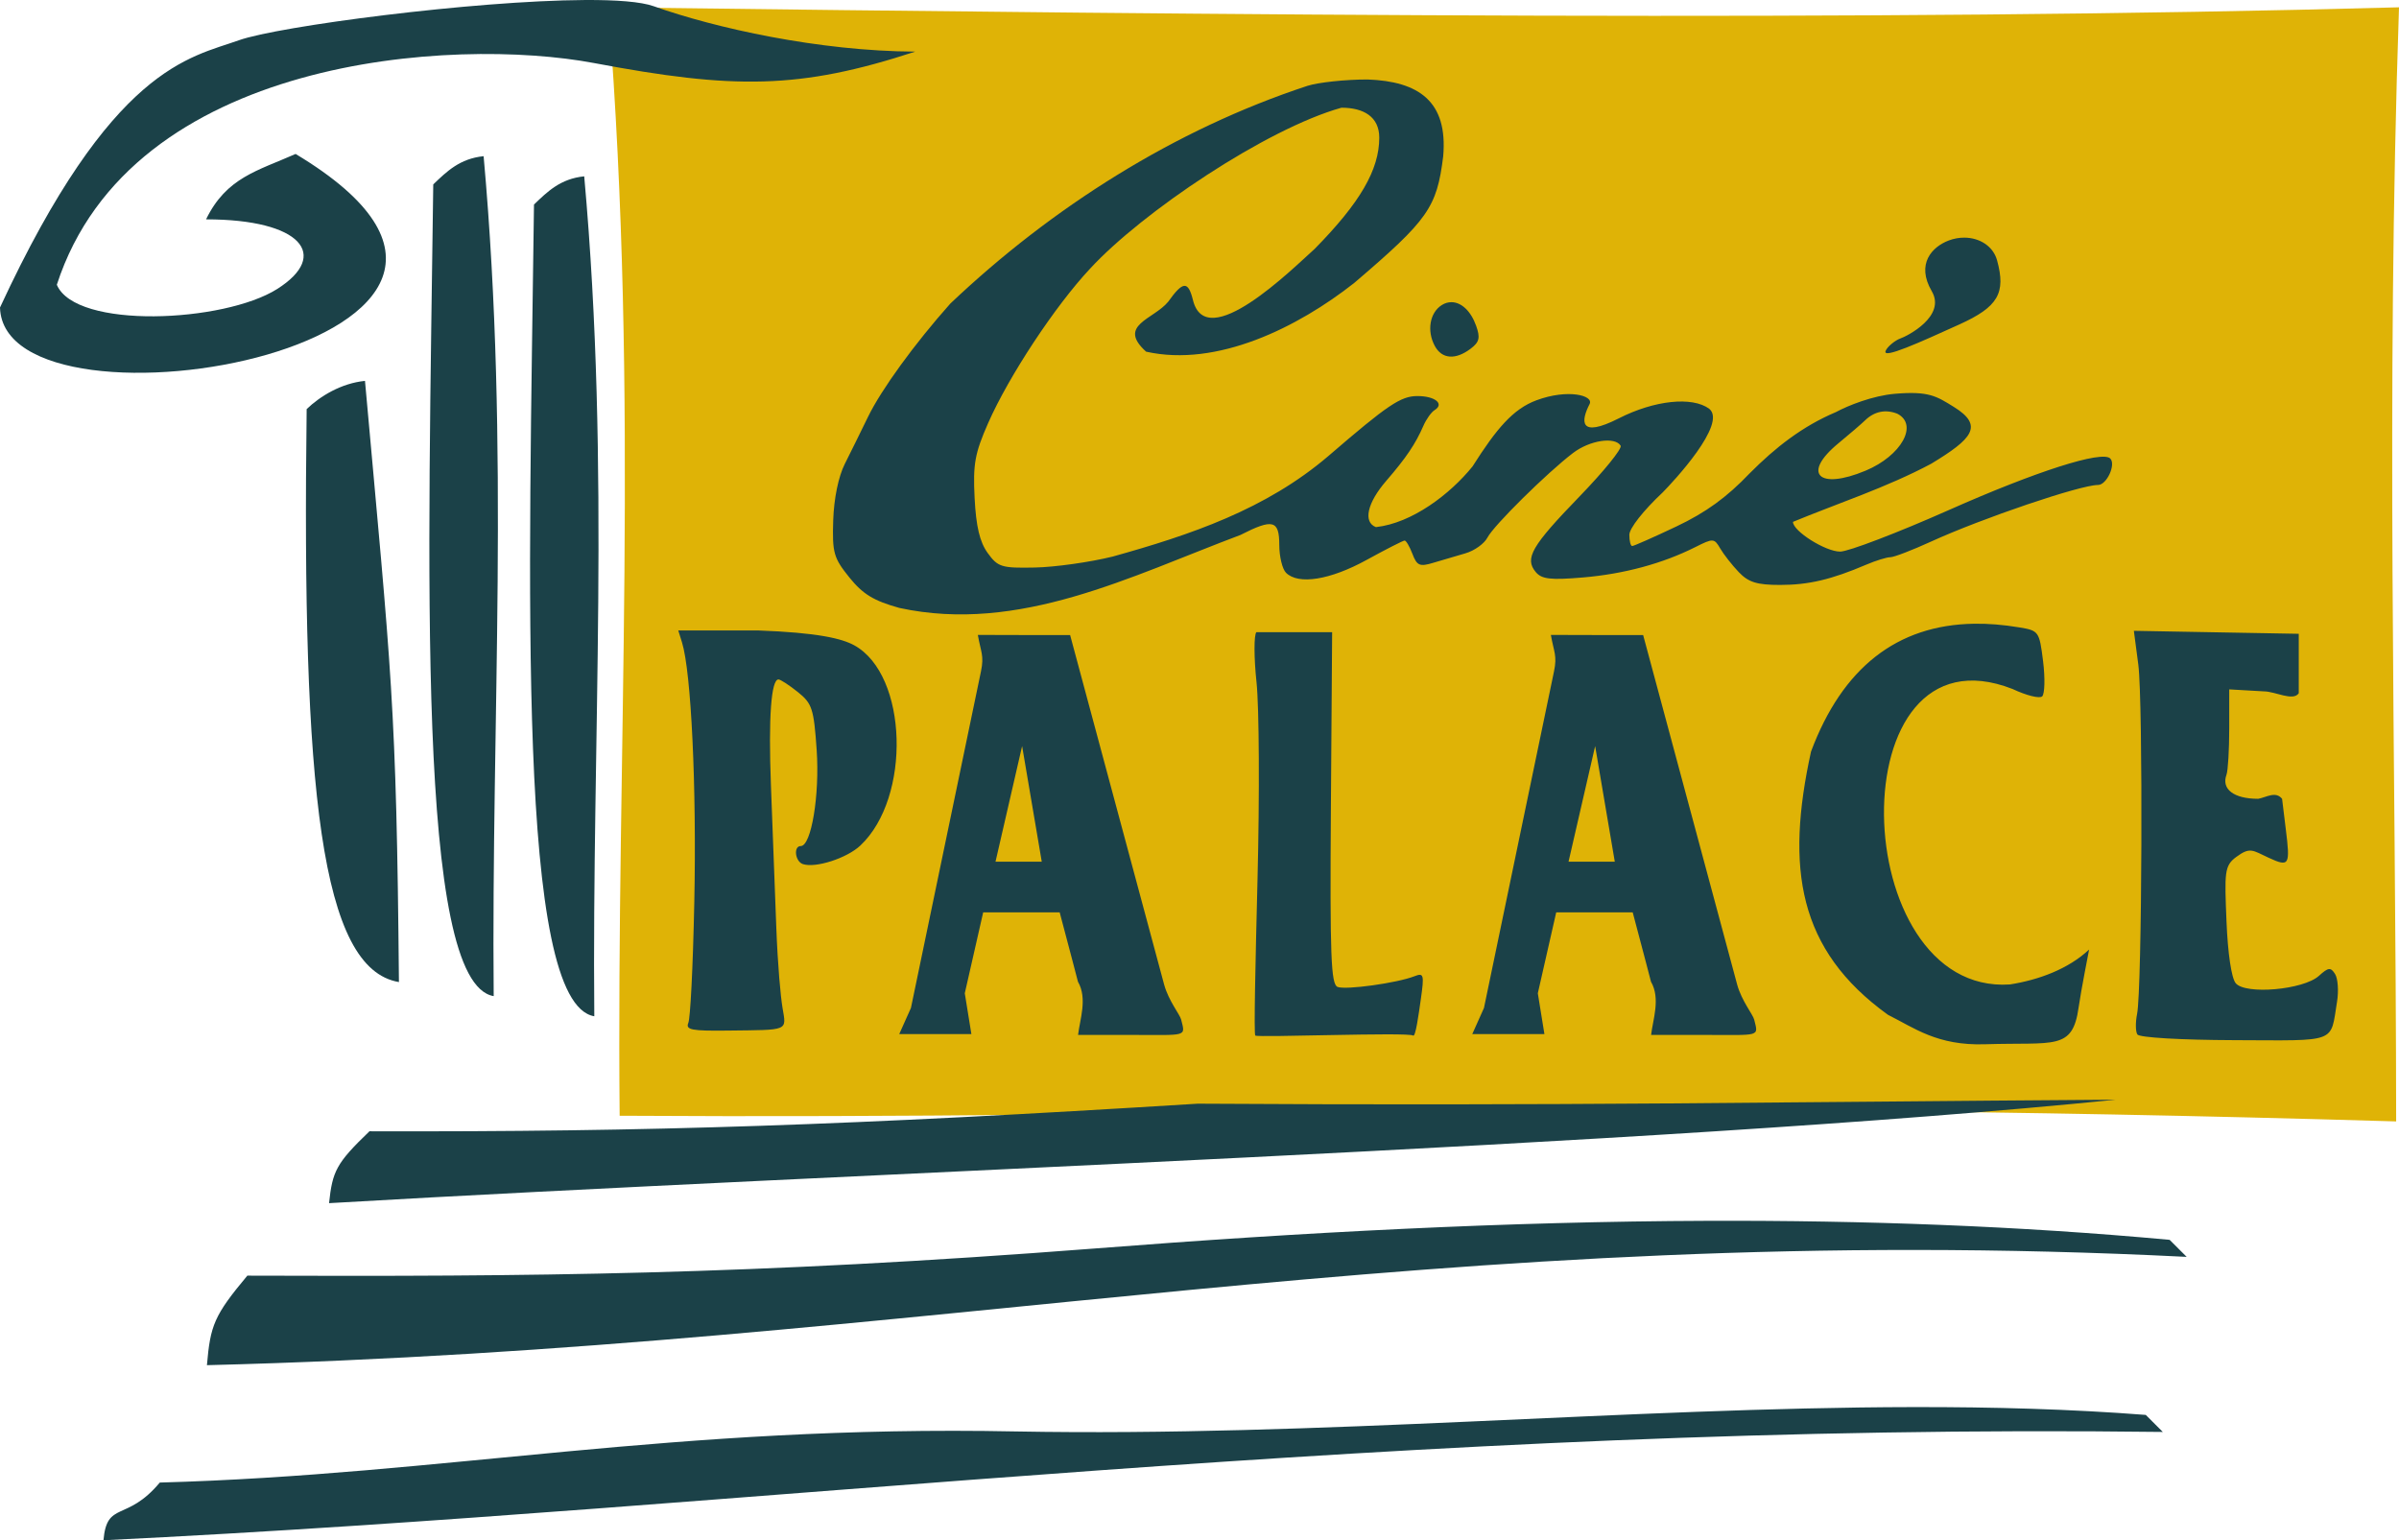 <?xml version="1.0" encoding="UTF-8" standalone="no"?>
<!-- Created with Inkscape (http://www.inkscape.org/) -->
<svg
   xmlns:svg="http://www.w3.org/2000/svg"
   xmlns="http://www.w3.org/2000/svg"
   version="1.0"
   width="602.857"
   height="387.097"
   id="svg2">
  <defs
     id="defs4" />
  <g
     transform="translate(-201.429,-110.525)"
     id="layer1">
    <g
       id="g3223">
      <path
         d="M 357.143,390.934 C 503.471,391.855 601.486,386.372 803.571,392.362 C 803.507,299.483 800.963,210.322 804.286,112.362 C 671.536,116.013 511.304,114.311 354.286,112.362 C 362.188,212.169 356.273,298.159 357.143,390.934 z"
         id="path3197"
         style="fill:#dfb306;fill-opacity:1;fill-rule:evenodd;stroke:none;stroke-width:1px;stroke-linecap:butt;stroke-linejoin:miter;stroke-opacity:1" />
      <path
         d="M 545.094,130.5 C 539.531,130.5 532.742,131.222 530,132.094 C 496.649,143.055 465.716,162.667 440.25,186.812 C 431.277,196.884 422.912,208.397 419.562,215.281 C 417.783,218.939 415.154,224.278 413.719,227.125 C 412.129,230.279 410.991,235.801 410.812,241.281 C 410.546,249.471 410.93,250.761 414.875,255.656 C 418.272,259.871 420.983,261.511 427.438,263.312 C 457.597,269.827 485.602,255.318 513.156,244.969 C 521.268,240.831 522.906,241.229 522.906,247.469 C 522.906,250.386 523.672,253.547 524.594,254.469 C 527.69,257.565 535.671,256.292 544.844,251.25 C 549.733,248.563 554.03,246.375 554.406,246.375 C 554.783,246.375 555.665,247.882 556.375,249.75 C 557.495,252.697 558.2,253.002 561.594,251.969 C 563.744,251.314 567.369,250.244 569.656,249.594 C 571.943,248.944 574.435,247.15 575.219,245.625 C 576.776,242.596 590.151,229.388 596.719,224.375 C 600.909,221.177 607.25,220.205 608.688,222.531 C 609.124,223.238 604.455,228.999 598.312,235.344 C 586.278,247.773 584.504,250.86 587.344,254.281 C 588.832,256.075 591.04,256.345 599.188,255.656 C 609.521,254.783 619.248,252.151 627.438,248.031 C 631.946,245.764 632.202,245.776 633.719,248.375 C 634.588,249.866 636.682,252.54 638.375,254.312 C 640.822,256.875 642.951,257.531 648.75,257.531 C 655.902,257.531 661.625,256.189 670.406,252.438 C 672.826,251.404 675.557,250.562 676.469,250.562 C 677.38,250.562 681.988,248.788 686.719,246.625 C 699.511,240.776 724.199,232.406 728.656,232.406 C 730.84,232.406 733.214,227.246 731.719,225.75 C 729.649,223.681 713.099,228.973 691.219,238.688 C 678.233,244.453 665.906,249.156 663.844,249.156 C 660.148,249.156 651.992,244.005 651.992,241.682 C 662.76,237.207 675.591,233.032 686.75,227.062 C 696.951,220.875 700.117,217.548 692.406,212.781 C 688.043,210.084 686.128,208.777 677.656,209.488 C 672.007,209.961 665.77,212.481 662.781,214.094 C 654.328,217.672 647.565,222.997 641.125,229.469 C 635.342,235.531 630.11,239.321 622.688,242.844 C 616.989,245.548 612,247.75 611.594,247.75 C 611.188,247.75 610.875,246.484 610.875,244.938 C 610.875,243.305 614.388,238.846 619.25,234.281 C 621.879,231.626 635.572,216.965 630.938,213.25 C 626.652,210.116 617.182,211.117 608.25,215.656 C 598.103,220.812 598.721,216.249 600.884,212.078 C 602.01,209.907 595.42,208.193 587.531,211.125 C 581.653,213.309 577.498,218.243 571.469,227.75 C 565.853,234.704 556.29,242.003 547.188,243 C 543.912,241.743 545.004,236.892 549.781,231.375 C 554.769,225.615 557.142,222.092 559.125,217.531 C 559.844,215.878 561.11,214.105 561.938,213.594 C 564.469,212.029 562.063,210.062 557.625,210.062 C 553.423,210.062 550.172,212.272 535.25,225.125 C 519.52,238.572 500.603,244.947 481.031,250.406 C 475.273,251.83 466.491,253.055 461.5,253.156 C 453.104,253.327 452.196,253.054 449.625,249.5 C 447.637,246.752 446.707,242.822 446.344,235.688 C 445.909,227.142 446.403,224.448 449.75,216.844 C 454.944,205.042 466.586,187.404 475.344,178.062 C 488.403,163.865 519.646,142.88 538.531,137.594 C 544.084,137.594 548.031,139.853 548.031,145.125 C 548.031,153.174 543.243,161.437 531.812,173.062 C 526.16,178.136 504.491,199.67 501.188,185.844 C 499.988,181.066 498.671,181.188 495,186.344 C 491.338,190.822 482.056,192.234 489.438,198.906 C 507.279,202.896 527.564,192.812 541.75,181.625 C 560.38,165.711 562.486,162.71 564.094,149.844 C 565.329,135.92 557.878,130.967 545.094,130.5 z M 695.062,170.25 C 693.776,170.246 692.446,170.467 691.125,170.969 C 686.998,172.538 682.843,176.814 686.874,183.714 C 690.545,189.997 680.721,195.002 678.936,195.611 C 677.742,196.018 675.66,197.649 675.263,198.75 C 674.521,200.811 683.802,196.601 693.812,192.062 C 703.524,187.659 705.556,184.21 703.281,175.938 C 702.314,172.419 698.921,170.263 695.062,170.25 z M 566.188,186.469 C 565.367,186.463 564.546,186.688 563.75,187.188 C 560.728,189.082 559.937,193.641 561.969,197.438 C 563.758,200.781 567.175,201.05 571,198.156 C 573.199,196.493 573.442,195.4 572.375,192.406 C 571.038,188.655 568.649,186.486 566.188,186.469 z M 678.219,214.5 C 683.576,217.255 679.241,225.056 670.25,228.812 C 658.381,233.772 654.163,229.543 663.406,221.938 C 666.201,219.638 669.196,217.055 670.062,216.219 C 672.411,213.908 675.246,213.33 678.219,214.5 z M 697.469,267.281 C 678.128,267.604 664.415,278.349 656.531,299.406 C 650.115,328.688 653.217,349.242 675.853,365.56 C 682.5,368.868 688.234,373.352 700.219,372.969 C 717.774,372.407 722.242,374.608 723.774,363.724 C 724.345,359.671 726.296,349.789 726.409,349.169 C 721.166,354.071 713.763,356.795 706.5,357.938 C 665.406,360.685 663.007,266.384 707.188,283.688 C 710.643,285.316 713.983,286.159 714.625,285.531 C 715.267,284.904 715.371,280.91 714.844,276.688 C 713.904,269.17 713.77,269.012 708.781,268.188 C 704.815,267.532 701.05,267.221 697.469,267.281 z M 517.156,269.406 C 516.517,270.046 516.526,275.881 517.188,282 C 517.849,288.119 517.968,310.416 517.438,331.531 C 516.907,352.646 516.501,370.415 516.875,370.781 C 517.447,371.341 555.366,369.873 556.531,370.781 C 557.152,371.265 557.932,365.441 558.469,361.688 C 559.362,355.442 559.215,354.958 556.875,355.875 C 552.538,357.575 539.665,359.369 537.562,358.562 C 535.886,357.919 535.622,350.782 535.875,313.594 L 536.188,269.406 L 517.156,269.406 z M 371.875,268.969 L 372.812,271.969 C 375.128,279.42 376.499,308.278 375.906,337.094 C 375.551,354.37 374.885,366.442 374.406,367.594 C 373.673,369.356 375.233,369.641 384.344,369.531 C 399.886,369.345 399.044,369.73 398.062,363.75 C 397.59,360.871 396.874,353.357 396.5,343.375 C 396.126,333.393 395.52,317.379 395.156,307.781 C 394.517,290.912 395.211,281.267 397.062,281.281 C 397.553,281.285 399.734,282.699 401.906,284.438 C 405.507,287.319 405.941,288.599 406.656,299.031 C 407.433,310.362 405.302,323.156 402.656,323.156 C 400.772,323.156 401.226,327.03 403.188,327.688 C 406.368,328.754 414.232,326.219 417.625,323.031 C 430.476,310.959 429.564,280.152 416.125,272.719 C 412.993,270.987 406.878,269.515 391.906,268.969 L 371.875,268.969 z M 737.656,269.062 L 738.781,277.594 C 739.982,286.927 739.722,359.192 738.469,365.344 C 738.042,367.437 738.071,369.756 738.531,370.5 C 739.015,371.282 749.328,371.892 762.969,371.938 C 789.093,372.026 786.993,372.83 788.719,362.25 C 789.157,359.563 788.927,356.434 788.219,355.312 C 787.113,353.562 786.538,353.626 784.156,355.781 C 780.28,359.289 765.697,360.574 763.25,357.625 C 762.183,356.339 761.264,350.131 760.938,342.094 C 760.439,329.835 760.38,328.117 763.375,325.906 C 766.888,323.313 767.473,324.218 771.531,326.094 C 776.768,328.514 776.957,327.958 775.844,318.969 L 774.906,311.281 C 773.272,309.268 770.973,310.912 768.906,311.281 C 762.774,311.281 759.599,308.859 760.938,305.219 C 761.313,304.196 761.625,298.952 761.625,293.562 L 761.625,283.781 L 770.344,284.281 C 773.157,284.282 777.684,286.854 779.094,284.75 L 779.094,277.281 L 779.094,269.812 L 758.375,269.438 L 737.656,269.062 z M 447.156,270.094 C 447.895,274.395 448.787,275.252 447.938,279.281 L 430.344,363.844 L 427.406,370.406 L 445.531,370.406 L 443.875,360.156 L 448.5,339.812 L 467.719,339.812 L 471,352.219 L 472.312,357.25 C 474.772,361.492 472.752,366.868 472.344,370.625 L 485.562,370.625 C 499.902,370.625 499.345,371.196 498.25,366.781 C 497.919,365.447 495.127,362.144 493.969,357.969 L 470.344,270.125 L 458.75,270.125 L 447.156,270.094 z M 591.156,270.094 C 591.895,274.395 592.787,275.252 591.938,279.281 L 574.344,363.844 L 571.406,370.406 L 589.531,370.406 L 587.875,360.156 L 592.5,339.812 L 611.719,339.812 L 615,352.219 L 616.312,357.25 C 618.772,361.492 616.752,366.868 616.344,370.625 L 629.562,370.625 C 643.902,370.625 643.345,371.196 642.25,366.781 C 641.919,365.447 639.127,362.144 637.969,357.969 L 614.344,270.125 L 602.75,270.125 L 591.156,270.094 z M 458.281,298.031 L 463.219,327.094 L 451.594,327.094 L 458.281,298.031 z M 602.281,298.031 L 607.219,327.094 L 595.594,327.094 L 602.281,298.031 z"
         id="path2396"
         style="fill:#1b4148;fill-opacity:1" />
      <path
         d="M 147,0 C 118.954,0.155 69.828,6.604 60,10.125 C 47.737,14.519 28.127,16.587 0,77.281 C 0.999,112.979 153.196,86.03 74.281,38.688 C 64.672,42.949 56.912,44.594 51.781,55.125 C 75.787,55.129 83.025,64.164 69.656,72.625 C 56.287,81.086 19.004,82.822 14.281,71.562 C 32.91,14.134 114.068,9.199 149.281,15.844 C 184.37,22.465 200.952,22.493 230,12.969 C 205.742,12.863 179.634,7.025 164.281,1.562 C 161.062,0.417 154.853,-0.043 147,0 z M 121.531,39.25 C 115.546,39.846 112.229,43.117 108.875,46.344 C 107.65,142.241 104.422,247.041 124.062,250.344 C 123.435,180.113 128.182,113.094 121.531,39.25 z M 146.812,44.312 C 140.828,44.908 137.541,48.179 134.188,51.406 C 132.962,147.303 129.703,252.103 149.344,255.406 C 148.716,185.176 153.464,118.157 146.812,44.312 z M 91.719,95.719 C 85.734,96.314 80.416,99.586 77.062,102.812 C 75.837,198.709 80.609,243.509 100.25,246.812 C 99.622,176.582 98.37,169.563 91.719,95.719 z M 531.688,276.375 C 445.993,276.953 394.303,277.95 301,277.375 C 213.845,282.786 163.714,284.504 92.844,284.312 C 84.471,292.357 83.551,294.33 82.688,302.375 C 215.734,294.612 414.781,288.178 531.688,276.375 z M 429.281,306.812 C 378.768,306.978 327.316,309.695 275.344,313.75 C 188.189,320.491 133.026,320.832 62.156,320.594 C 53.783,330.616 52.863,333.072 52,343.094 C 234.901,338.497 361.145,306.403 549.5,315.875 L 545.219,311.594 C 507.29,308.097 468.569,306.684 429.281,306.812 z M 480.812,353.625 C 409.208,353.74 331.039,361.141 255.344,359.75 C 169.599,358.028 111.39,370.646 40.156,372.594 C 31.783,382.616 26.863,377.072 26,387.094 C 192.02,379.052 353.175,357.474 543.5,359.875 L 539.219,355.594 C 520.398,354.133 500.862,353.593 480.812,353.625 z"
         transform="translate(201.429,110.528)"
         id="path3199"
         style="fill:#1b4148;fill-opacity:1;fill-rule:evenodd;stroke:none;stroke-width:1px;stroke-linecap:butt;stroke-linejoin:miter;stroke-opacity:1" />
    </g>
  </g>
</svg>
